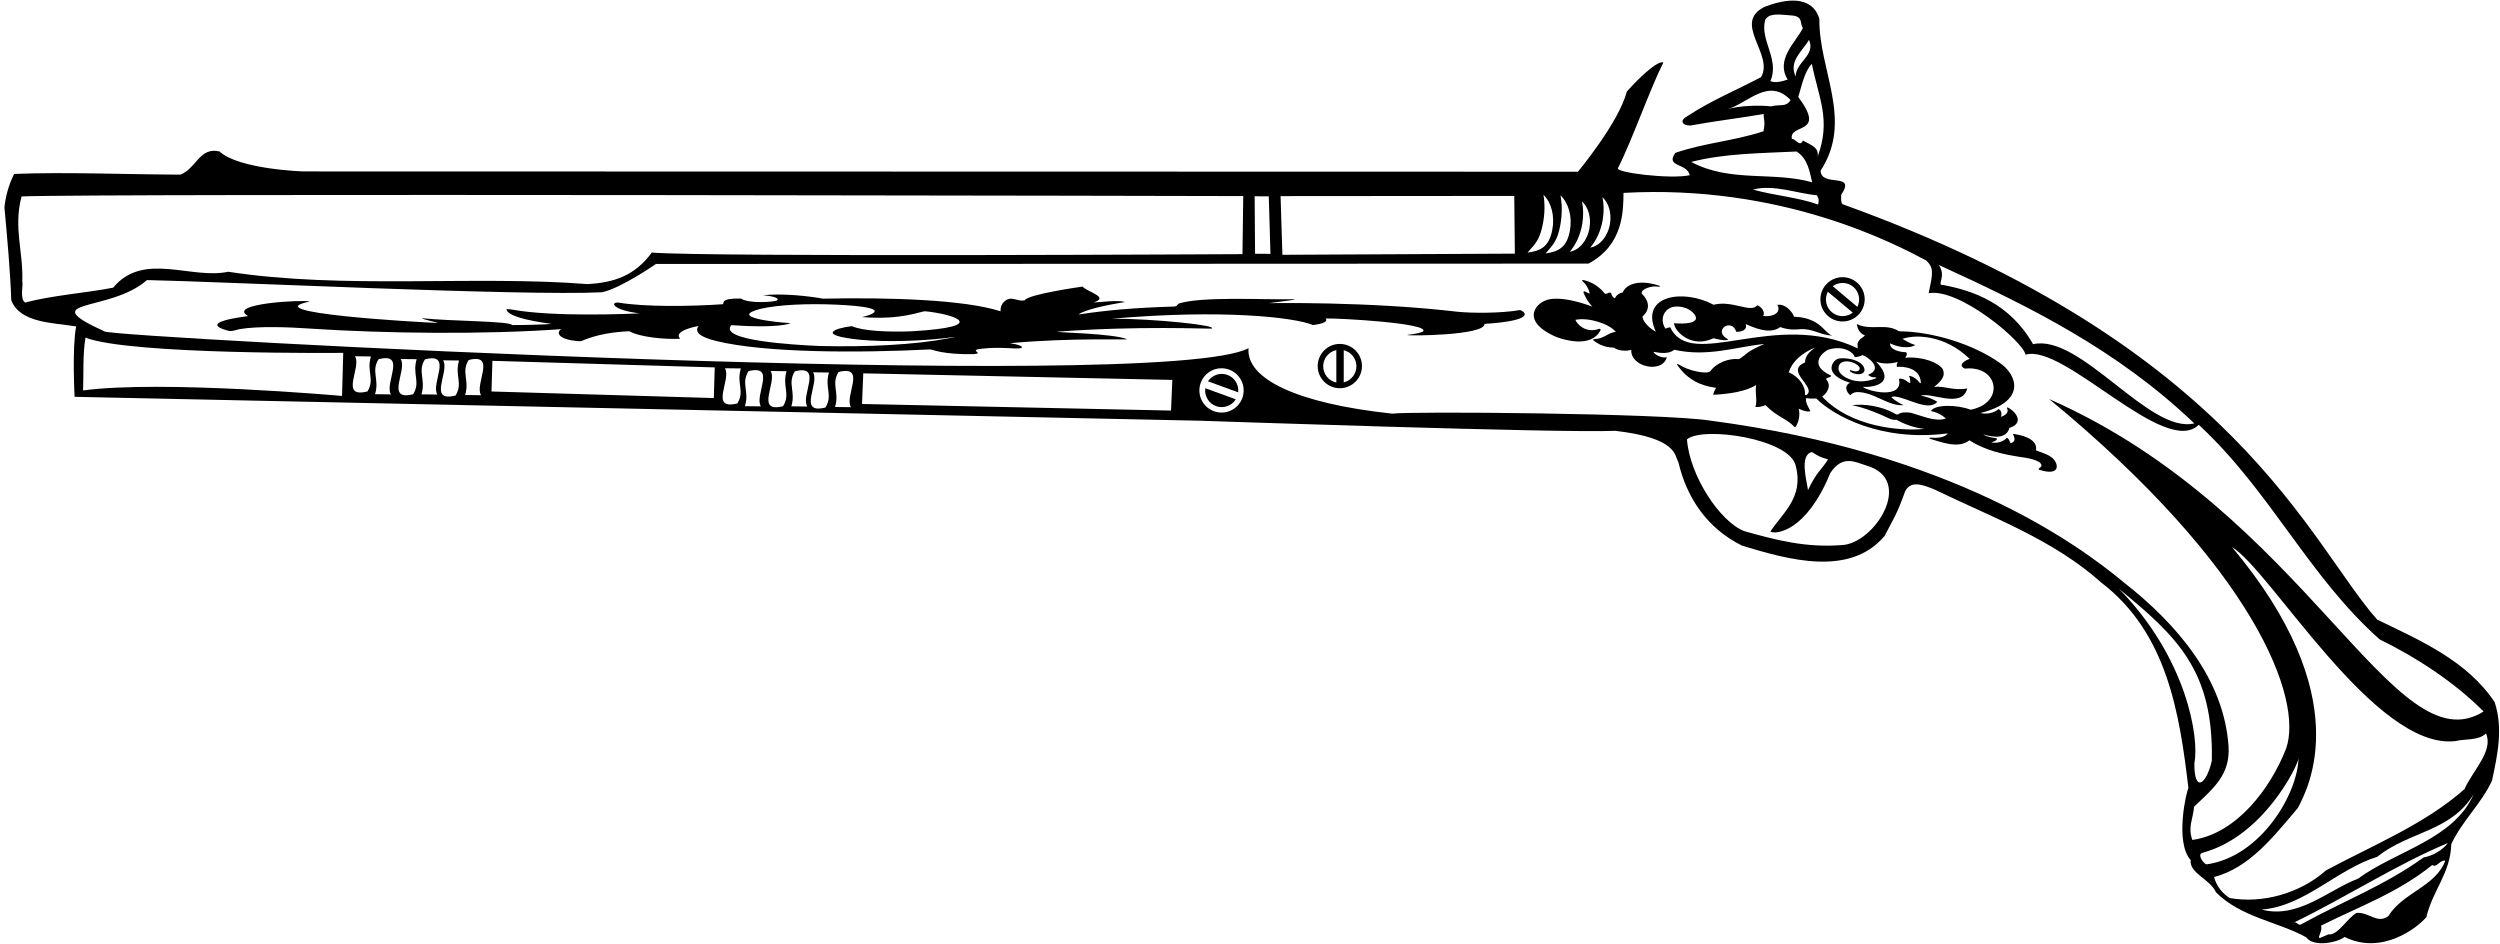 <?xml version="1.0" encoding="UTF-8"?>
<svg xmlns="http://www.w3.org/2000/svg" xmlns:xlink="http://www.w3.org/1999/xlink" width="503pt" height="190pt" viewBox="0 0 503 190" version="1.1">
<g id="surface1">
<path style=" stroke:none;fill-rule:nonzero;fill:rgb(0%,0%,0%);fill-opacity:1;" d="M 501.934 141.297 C 496.41 132.93 486.82 128.793 478.301 124.676 C 464.699 109.414 449.965 69.641 370.691 41.074 C 370.34 40.621 370.438 39.82 370.445 39.195 C 373.629 34.504 366.359 37.809 366.312 34.324 C 372.949 24.141 365.93 14.238 366.059 3.797 C 364.539 -1.188 358.965 -0.129 355.109 1.344 C 348.375 4.562 357.043 11.008 354.312 15.523 C 349.371 18.141 344.258 20.223 339.488 23.379 C 337.961 24.16 338.305 25.238 340.09 25.258 C 345.809 24.234 350.016 23.773 354.848 22.938 C 354.832 24.102 355.227 24.461 354.805 26.422 C 348.711 28.398 342.812 28.773 337.078 30.758 C 334.988 33.676 339.465 32.75 339.969 35.254 C 336.031 36.102 324.98 34.715 325.527 33.828 C 328.27 28.508 332.02 17.793 334.672 12.559 C 333.16 12.094 328.316 17.262 327.32 18.41 C 325.727 24.641 317.477 34.551 317.477 34.551 L 61.027 34.492 C 61.027 34.492 48.047 34.086 44.16 30.469 C 40.156 29.527 39.547 33.836 36.316 35.137 C 24.715 35.086 13.027 34.586 2.848 34.996 C 1.75 37.129 1.094 39.617 0.891 41.758 C 1.445 47.656 2.074 54.715 2.27 60.43 C 4.09 65.004 10.516 64.902 15.328 65.676 C 14.473 69.859 15.008 79.84 15.008 79.84 L 241.395 84.648 C 241.395 84.648 314.203 87.172 325.008 86.68 C 337.637 88.172 336.871 91.664 337.695 92.992 C 339.395 100.242 343.504 106.312 350.512 109.789 C 359.871 112.633 372.215 116.121 379.188 107.816 C 380.926 104.445 381.586 103.676 383.309 98.867 C 384.375 96.773 386.438 97.316 389.273 98.512 C 400.809 104.098 413.074 108.531 422.785 117.219 C 436.051 127.375 438.531 143.562 440.312 158.578 C 439.949 159.02 437.504 169.434 440.762 173.043 C 440.465 175.719 444.645 176.84 445.859 179.531 C 450.887 184.59 458.391 185.465 463.977 188.566 C 465.578 190.738 470.531 189.535 471.727 188.504 C 479.133 192.242 486.34 186.738 488.195 184.508 C 489.422 179.168 493.035 175.73 493.195 169.844 C 495.395 165.137 499.184 161.793 501.383 157.09 C 502.52 151.836 503.652 146.582 501.934 141.297 Z M 441.496 85.188 C 432.449 87.375 418.637 67.078 409.051 69.25 C 404.309 60.93 396.859 58.465 391.035 57.355 C 389.43 57.426 391.734 55.816 390.113 53.324 C 408.133 61.574 425.879 70.27 441.496 85.188 Z M 365.727 31.48 C 365.93 29.609 364.52 29.27 362.746 28.27 C 362.105 29.777 361.148 27.711 360.52 27.973 C 359.918 24.719 367.609 27.258 361.812 19.512 C 362.461 17.465 363.004 14.438 364.543 12.848 C 365.973 19.914 368.406 24.105 365.727 31.48 Z M 365.805 41.156 C 361.719 39.68 356.988 39.355 352.719 38.145 C 356.84 37.031 361.637 38.965 365.559 39.281 C 365.996 40.09 365.996 40.18 365.805 41.156 Z M 361.297 15.398 C 359.816 12.344 362.609 10.324 363.977 8.02 C 365.367 11.16 361.242 12.539 361.297 15.398 Z M 355.156 3.996 C 355.98 2.617 357.789 2.887 360.285 3.094 C 363.012 3.199 362.047 4.977 362.754 5.609 C 361.383 8.449 357.145 11.953 359.684 16.004 C 358.699 16.348 357.176 16.773 356.199 16.316 C 358.125 11.969 354.035 8.086 355.156 3.996 Z M 347.652 21.953 C 351.773 20.664 355.863 15.531 360.273 20.137 C 359.273 21.641 358.344 20.895 356.285 21.406 C 354.234 21.113 349.805 21.266 347.652 21.953 Z M 361.473 30.484 C 363.773 31.938 364.098 34.621 364.609 36.68 C 356.781 34.441 348.082 36.781 340.277 32.582 C 346.816 30.875 354.059 30.84 361.473 30.484 Z M 322.414 39.688 C 323.641 40.801 324.281 42.82 323.934 44.992 C 323.523 47.562 321.848 49.504 319.961 49.816 C 321.191 48.371 322.121 46.391 322.484 44.109 C 322.734 42.555 322.695 41.047 322.414 39.688 Z M 318.297 40.523 C 319.52 41.637 320.164 43.66 319.816 45.828 C 319.402 48.402 317.73 50.344 315.84 50.652 C 317.074 49.211 318 47.227 318.367 44.945 C 318.613 43.391 318.574 41.883 318.297 40.523 Z M 313.969 39.301 C 315.57 40.816 316.379 43.527 315.863 46.41 C 315.246 49.832 313.496 50.629 310.973 50.996 C 312.648 49.102 313.406 48.23 313.949 45.199 C 314.324 43.133 314.305 41.121 313.969 39.301 Z M 310.418 45.086 C 310.828 43.027 310.848 41.016 310.547 39.188 C 312.121 40.734 312.879 43.461 312.305 46.332 C 311.629 49.738 309.859 50.504 307.328 50.824 C 309.043 48.961 309.816 48.105 310.418 45.086 Z M 304.672 39.418 L 304.789 51.031 L 258.016 51.266 L 257.652 39.457 Z M 255.277 39.504 L 255.617 51.078 L 252.52 51.055 L 252.434 39.492 Z M 4.48 56.672 C 4.73 50.695 2.656 45.84 4.34 39.523 C 18.805 38.895 250.141 39.453 250.141 39.453 L 249.984 51.133 C 249.984 51.133 141.84 51.742 131.141 50.812 C 127.781 55.41 123.637 56.871 118.188 57.16 C 95.359 55.367 69.172 58.262 45.922 54.676 C 38.402 56.281 28.836 50.543 22.766 57.879 C 17.754 58.887 10.43 59.422 5.055 60.875 C 3.902 60.148 4.746 57.031 4.48 56.672 Z M 68.816 79.664 C 68.816 79.664 32.629 76.426 16.715 78.555 C 16.84 75.43 16.621 71.32 17.199 67.938 C 26.352 71.441 69.059 70.996 69.059 70.996 Z M 73.922 78.762 C 68.191 80.207 72.824 73.836 71.422 71.68 C 72.492 71.691 73.652 71.703 74.633 71.719 C 73.703 74.742 75.469 76.281 73.922 78.762 Z M 78.668 79.352 C 77.598 79.34 76.438 79.324 75.457 79.312 C 76.387 76.289 74.617 74.75 76.168 72.27 C 81.898 70.82 77.266 77.191 78.668 79.352 Z M 83.125 79.316 C 77.395 80.766 82.023 74.395 80.621 72.234 C 81.691 72.246 82.852 72.262 83.836 72.273 C 82.906 75.297 84.672 76.836 83.125 79.316 Z M 88 79.383 C 86.93 79.371 85.77 79.355 84.789 79.344 C 85.719 76.32 83.949 74.781 85.5 72.301 C 91.227 70.852 86.598 77.223 88 79.383 Z M 91.656 79.578 C 85.926 81.027 90.555 74.656 89.152 72.496 C 90.223 72.512 91.383 72.523 92.363 72.535 C 91.438 75.559 93.203 77.098 91.656 79.578 Z M 96.793 79.516 C 95.723 79.5 94.562 79.488 93.582 79.477 C 94.512 76.453 92.746 74.91 94.293 72.434 C 100.023 70.984 95.395 77.355 96.793 79.516 Z M 143.621 80.086 L 98.887 78.766 L 99.07 72.598 L 143.805 73.922 Z M 148.348 81.172 C 142.617 82.617 147.246 76.25 145.848 74.09 C 146.918 74.102 148.078 74.117 149.059 74.129 C 148.129 77.152 149.895 78.691 148.348 81.172 Z M 153.094 81.762 C 152.023 81.75 150.863 81.734 149.883 81.723 C 150.812 78.699 149.047 77.16 150.594 74.68 C 156.32 73.23 151.691 79.602 153.094 81.762 Z M 157.551 81.727 C 151.82 83.176 156.449 76.805 155.047 74.645 C 156.117 74.66 157.277 74.672 158.262 74.688 C 157.328 77.711 159.098 79.246 157.551 81.727 Z M 162.426 81.793 C 161.355 81.781 160.195 81.766 159.215 81.754 C 160.145 78.73 158.375 77.191 159.926 74.711 C 165.652 73.266 161.023 79.637 162.426 81.793 Z M 166.078 81.992 C 160.352 83.438 164.98 77.066 163.578 74.91 C 164.648 74.922 165.809 74.938 166.789 74.949 C 165.863 77.973 167.629 79.512 166.078 81.992 Z M 171.219 81.926 C 170.148 81.91 168.988 81.898 168.008 81.887 C 168.938 78.863 167.172 77.324 168.719 74.844 C 174.449 73.395 169.816 79.766 171.219 81.926 Z M 235.613 82.605 L 173.438 81.281 L 173.691 75.117 L 235.867 76.438 Z M 249.957 80.078 C 249.117 82.391 246.559 83.582 244.246 82.738 C 241.934 81.898 240.742 79.344 241.586 77.031 C 242.426 74.719 244.984 73.527 247.297 74.367 C 249.605 75.211 250.797 77.766 249.957 80.078 Z M 370.508 109.676 C 363.359 110.215 357.484 108.715 350.902 106.848 C 346.035 104.941 339.953 95.684 339.418 88.398 C 342.664 85.672 360.41 88.309 361.328 93.855 C 362.969 100.148 358.457 103.387 356.207 106.957 C 357.27 107.594 363.449 106.957 368.238 95.207 C 370.727 91.363 373.395 93.035 375.52 93.668 C 385.371 96.48 377.137 109.461 370.508 109.676 Z M 364.574 90.949 C 365.992 91.859 366.203 91.969 367.805 92.434 C 366.402 94.648 365.527 94.887 363.766 98.621 C 363.543 96.805 361.973 91.504 364.574 90.949 Z M 426.34 118.469 C 438.004 128.07 445.414 134.879 445.016 153.09 C 443.871 158.008 441.453 159.523 441.504 153.547 C 442.547 148.559 440.012 132.422 426.34 118.469 Z M 441.102 168.996 C 440.152 166.395 441.242 164.801 441.453 162.305 C 445.336 158.605 448.758 155.879 448.383 150.16 C 447.477 136.672 438.059 125.582 427.273 117.148 C 417.992 109.449 392.812 91.039 344.121 84.629 C 334.75 83.121 283.004 82.727 280.141 83.23 C 260.543 81.129 250.684 76.094 251.207 70.055 C 233.859 79.281 22.648 67.875 21.055 66.695 C 6.57 60.066 22.152 62.922 29.566 56.352 C 43.664 56.613 105.309 59.594 121.113 58.805 C 124.871 58.047 131.992 53.102 131.992 53.102 C 131.992 53.102 319.133 53.062 319.609 53.035 C 326.641 49.27 326.605 42.469 326.648 38.809 C 358.574 37.027 381.328 49.113 387.535 52.398 C 389.215 53.938 388.824 55.18 388.051 58.988 C 394.312 57.906 407.207 68.867 407.531 71.371 C 415.238 68.969 435.609 92.168 442.387 85.469 C 456.773 98.762 464.508 115.992 478.812 128.664 C 486 132.145 493.875 137.273 499.695 143.148 C 481.637 154.551 464.254 103.188 412.277 80.281 C 453.742 114.402 463.402 140.617 459.98 150.57 C 456.848 158.656 449.953 167.766 441.102 168.996 Z M 443.961 173.91 C 443.531 173.914 441.879 171.914 443.172 171.57 C 455.492 168.289 462.441 153.812 462.457 152.566 C 462.277 159.793 454.84 172.391 443.961 173.91 Z M 480.547 184.305 C 478.336 186 476.566 183.426 474.145 183.684 C 472.398 184.566 470.277 188.352 468.504 187.98 L 466.707 188.75 C 466.23 188.562 467.387 187.227 466.98 186.246 C 474.551 182.449 482.438 179.648 489.367 174.039 C 490.234 174.699 490.934 172.941 491.992 173.164 C 490.082 178.355 483.422 179.598 480.547 184.305 Z M 487.652 172.508 C 479.547 178.301 471.57 181.238 463.031 185.953 C 462.312 186.391 462.148 185.23 461.43 185.668 C 472.203 180.441 482.281 173.871 492.508 169.621 C 491.418 171.125 489.262 172.258 487.652 172.508 Z M 474.391 176.809 C 468.473 179.059 462.328 184.965 455.035 183 C 463.609 182.391 470.219 174.883 478.281 172.395 C 484.77 167.207 493.07 167.395 497.715 159.777 C 493.676 168.922 482.227 171.102 474.391 176.809 Z M 495.852 158.773 C 487.91 165.816 477.418 170.062 467.984 175.125 C 462.75 179.793 455.137 181.84 448.637 180.691 C 447.129 179.781 445.898 178.16 445.477 176.457 C 452.637 174.582 457.445 168.301 462.336 162.559 C 464.395 158.562 474.363 140.246 449.066 110.055 C 456.953 114.859 477.863 150.992 494.008 149.109 C 496.066 148.598 498.559 149.074 500.184 147.578 C 501.746 151.078 497.504 155.043 495.852 158.773 "/>
<path style=" stroke:none;fill-rule:nonzero;fill:rgb(0%,0%,0%);fill-opacity:1;" d="M 370.723 64.68 C 373.18 64.68 375.176 62.684 375.176 60.223 C 375.176 57.762 373.18 55.77 370.723 55.77 C 368.262 55.77 366.266 57.762 366.266 60.223 C 366.266 62.684 368.262 64.68 370.723 64.68 Z M 372.867 57.707 C 374.074 58.719 374.375 60.395 373.707 61.746 L 368.746 57.582 C 369.961 56.691 371.664 56.695 372.867 57.707 Z M 367.77 58.703 L 372.773 62.902 C 371.555 63.852 369.805 63.855 368.574 62.824 C 367.344 61.797 367.047 60.066 367.77 58.703 "/>
<path style=" stroke:none;fill-rule:nonzero;fill:rgb(0%,0%,0%);fill-opacity:1;" d="M 269.57 69.199 C 267.109 69.199 265.117 71.195 265.117 73.652 C 265.117 76.113 267.109 78.109 269.57 78.109 C 272.031 78.109 274.027 76.113 274.027 73.652 C 274.027 71.195 272.031 69.199 269.57 69.199 Z M 268.871 76.965 C 267.363 76.641 266.23 75.305 266.23 73.699 C 266.23 72.094 267.363 70.754 268.871 70.434 Z M 270.359 76.938 L 270.359 70.461 C 271.82 70.816 272.91 72.125 272.91 73.699 C 272.91 75.27 271.82 76.578 270.359 76.938 "/>
<path style=" stroke:none;fill-rule:nonzero;fill:rgb(0%,0%,0%);fill-opacity:1;" d="M 244.668 81.711 C 246.176 82.258 247.82 81.652 248.641 80.344 L 242.504 78.109 C 242.289 79.637 243.16 81.16 244.668 81.711 "/>
<path style=" stroke:none;fill-rule:nonzero;fill:rgb(0%,0%,0%);fill-opacity:1;" d="M 246.953 75.43 C 245.477 74.891 243.871 75.469 243.039 76.723 L 249.125 78.938 C 249.289 77.441 248.434 75.969 246.953 75.43 "/>
<path style=" stroke:none;fill-rule:nonzero;fill:rgb(0%,0%,0%);fill-opacity:1;" d="M 305.871 62.379 C 301.883 63.07 296.086 63.004 293.387 62.738 C 275.246 60.598 255.219 61.008 255.27 60.992 C 257.004 60.734 260.902 60.34 260.52 60.219 C 253.078 60.293 242.074 59.641 237.281 61.035 C 236.723 61.23 237.129 61.496 236.312 61.672 C 228.121 61.922 222.629 62.418 216.969 63.281 C 218.297 62.324 222.199 61.449 226.379 60.754 C 224.734 60.34 221.691 60.789 220.008 60.863 C 223.371 59.797 218.734 58.738 217.816 57.664 C 217.715 57.664 206.656 59.234 206.199 60.422 C 205.18 60.633 204.469 60.164 203.398 60.09 C 202.465 60.098 201.215 60.996 201.309 62.629 C 194.07 60.301 179.141 59.812 165.586 60.09 C 162.887 59.602 157.652 58.973 153.512 59.398 C 156.762 59.695 156.695 60.281 156.234 60.484 C 155.559 60.773 150.617 61.129 149.078 60.062 C 144.824 60.004 145.816 60.938 145.406 61.211 C 139.141 61.645 129.715 61.789 124.414 60.879 C 122.68 60.762 123.355 62.445 128.695 63.039 C 126.656 63.172 111.242 63.785 103.215 62.316 C 102.809 62.285 102.352 62.121 101.891 62.25 C 102.094 63.426 105.508 64.449 110.961 65.164 C 110.395 65.273 105.66 65.414 103.012 65.402 C 102.777 64.598 90.66 64.633 85.023 64.035 C 84.516 64.148 88.387 64.961 88.082 64.98 C 83.496 64.797 51.109 62.926 62.301 60.68 C 61.266 60.242 45.406 61.062 49.914 63.594 C 49.355 63.711 39.348 64.793 45.992 66.57 C 46.742 66.719 47.543 66.352 48.184 66.223 C 52.004 65.578 58.117 65.816 62.398 66.113 C 77.48 67.113 97.656 67.336 112.941 66.223 C 112.176 66.617 111.879 67.922 114.988 68.473 C 115.547 68.559 116.676 68.754 117.074 68.586 C 118.809 67.832 121.715 66.867 126.605 66.637 C 128.746 67.836 133.637 68.316 136.848 68.16 C 135.293 66.52 140.445 65.586 140.547 65.594 C 139.703 66.695 140.668 67.785 144.082 68.602 C 153.867 71.02 172.723 71.031 187.141 70.305 C 187.602 70.297 189.637 71.383 195.957 71.25 C 198.188 71.059 194.621 70.449 197.535 70.164 C 201.395 69.695 204.312 70.32 205.484 70.035 C 205.996 69.688 204.836 69.297 203.207 69.047 C 216.094 67.879 227.25 68.469 226.734 68.227 C 223.844 67.09 212.617 66.914 212.656 66.742 C 228.922 65.5 243.484 66.207 243.754 66.113 C 245.312 65.484 232.129 64.102 223.73 64.121 C 245.938 62.188 260.469 63.84 264.188 65.402 C 266.605 65.082 267.145 64.578 266.734 64.078 C 269.098 63.988 287.984 65.016 286.305 66.711 C 284.867 67.301 283.172 67.316 283.145 67.406 C 283.262 67.621 298.852 67.508 298.688 65.164 C 307.406 64.613 307.703 63.207 305.871 62.379 Z M 183.32 66.664 C 178.145 66.832 173.688 66.574 171.344 65.625 C 167.898 66.047 164.156 67.445 173.078 68.363 C 178.633 68.867 185.266 68.594 190.285 68.02 C 190.934 67.945 192.008 67.77 192.137 67.785 C 192.262 67.801 191.148 68 190.629 68.102 C 184.109 69.359 174.688 69.852 164.871 69.613 C 159.777 69.395 144.469 68.52 147.141 65.422 C 156.406 66.078 158.859 65.156 159.016 65.008 C 156.008 64.844 146.43 63.828 153 62.141 C 156.719 61.285 162.633 61.035 168.441 61.305 C 180.281 61.867 175.066 63.445 173.434 63.797 C 181.617 64.438 185.27 62.574 186.172 62.629 C 191.949 63.199 199.523 65.738 183.32 66.664 "/>
<path style=" stroke:none;fill-rule:nonzero;fill:rgb(0%,0%,0%);fill-opacity:1;" d="M 412.598 91.898 C 411.785 91.305 410.629 91.031 409.633 90.598 C 410.117 88.199 406.359 87.422 404.984 87.301 C 405.723 88.691 405.121 88.988 404.535 89.172 C 404.281 88.809 404.316 88.348 403.789 88.078 C 402.824 89.133 401.477 89.164 400.633 89.008 C 401 88.895 401.352 88.777 401.594 88.598 C 401.676 88.48 401.953 88.301 401.66 88.168 C 400.77 88.047 399.715 87.871 399.031 87.422 C 399.602 87.512 403.547 88.945 404.297 86.094 C 407.781 84.973 404.961 82.277 403.832 81.957 C 403.785 82.07 403.797 82.18 403.875 82.301 C 404.293 83.375 402.578 83.887 402.547 83.867 C 402.73 83.695 402.863 82.617 402.109 82.312 C 400.871 83.367 399.23 83.281 398.465 83.098 C 407.945 80.719 405.781 75.273 402.277 72.961 C 397.086 69.297 388.883 66.695 382.086 66.656 C 379.301 64.898 376.562 66.637 373.574 65.191 C 373.723 65.93 373.957 66.984 375.223 67.488 C 374.938 67.863 374.266 68.105 374.031 68.562 C 373.586 68.996 373.777 69.586 373.781 70.09 C 357.07 62.117 340.262 74.789 336.051 65.844 C 335.59 65.902 335.41 66 335.102 66.137 C 334.148 64.781 334.395 63 335.719 62.133 C 336.543 61.551 337.875 61.543 339.156 61.98 C 340.605 62.445 343.781 65.34 337.367 65.078 C 337.23 65.07 337.039 65.023 336.895 65.023 C 336.742 65.027 336.863 65.254 336.898 65.43 C 337.164 66.711 340.316 70.152 344.762 68.055 C 345.746 68.301 347.242 68.652 347.762 68.309 C 344.379 66.609 348.387 63.785 349.34 66.758 C 349.984 66.785 351.695 66.602 351.227 65.207 C 352.441 65.688 355.984 67.496 358.176 65.809 C 360.172 66.555 361.945 66.234 362.312 66.223 C 364.801 66.121 366.266 67.422 368.66 67.523 C 366.996 67.004 366.34 63.918 360.918 63.719 C 361.059 63.609 359.688 61.059 357.609 61.324 C 358.629 63.312 355.918 63.805 354.734 63.562 C 355.262 62.902 354.387 61.664 353.555 61.41 C 352.312 63.09 348.559 60.336 344.773 61.316 C 338.766 58.086 330.062 59.363 333.004 66.414 C 333.289 66.816 333.105 66.742 332.691 66.461 C 331.656 65.832 330.41 64.492 330.477 63.664 C 332.262 62.125 331.598 60.242 330.336 59.121 C 330.016 58.16 332.316 57.473 333.457 57.656 C 333.617 57.684 334.281 57.746 333.844 57.477 C 329.059 55.945 326.906 57.645 326.512 58.84 C 325.727 58.969 325.137 59.473 324.934 60.016 C 324.508 59.918 324.203 59.309 324.16 58.965 C 323.586 58.648 323.371 59.316 322.879 59.055 C 321.891 57.832 320.535 56.801 318.645 56.355 C 318.461 56.297 318.344 56.395 318.305 56.488 C 319.207 57.23 319.695 58.273 319.867 59.062 C 319.59 59.02 319.27 58.852 318.922 58.648 C 318.754 58.598 318.617 58.641 318.594 58.738 C 318.602 59.098 319.441 60.762 320.391 61.691 C 316.383 60.223 313.711 59.922 311.941 60.18 C 309.035 60.602 305.613 64.551 313.141 67.801 C 314.273 68.234 320.148 70.23 322.035 66.402 C 322.082 66.281 321.965 66.18 321.789 66.148 C 318.906 67.238 317.113 64.93 316.98 64.348 C 319.68 63.812 323.73 65.125 325.102 66.766 C 323.762 66.945 323.074 67.699 321.891 68.062 C 321.438 68.234 320.785 68.094 320.48 68.395 C 322.562 70.113 324.43 69.855 324.781 69.973 C 325.551 70.598 327.293 70.703 328.215 70.387 C 327.98 73.805 334.43 75.262 335.363 71.887 C 334.164 72.133 332.855 71.238 332.656 70.785 C 334.203 71.098 335.922 71.211 336.859 70.371 C 343.527 71.863 349.035 69.844 354.988 69.188 C 353.883 69.684 352.723 70.227 351.781 70.848 C 351.164 71.336 350.594 71.832 349.879 72.258 C 347.848 72.02 345.273 73.023 344.094 74.727 C 343.199 75.391 339.395 74.453 337.934 73.418 C 337.164 73.004 337.418 73.336 337.629 73.652 C 339.496 76.285 342.105 77.648 345.273 78.023 C 345.285 78.051 344.711 78.949 344.703 79.43 C 347.766 79.285 351.211 78.805 353.352 77.457 C 353.047 78.914 353.645 80.656 353.18 81.875 C 354.117 81.977 354.625 81.695 355.227 81.508 C 357.41 83.828 359.512 84.219 361.055 85.902 C 361.215 85.992 361.266 85.922 361.285 85.848 C 361.941 84.902 362.211 83.414 361.898 82.227 C 362.508 82.555 363.801 82.984 364.258 82.703 C 364.301 82.672 363.055 80.934 363.438 80.09 C 364.215 80.223 364.812 80.219 365.449 80.184 C 368.91 83.629 378.426 88.945 391.859 87.203 C 391.41 88.039 389.738 88.176 388.453 88.047 C 388.309 88.055 388.055 88.129 388.273 88.277 C 390.551 88.922 394.02 90.371 396.246 88.586 C 398.566 90.102 401.621 91.113 404.805 91.656 C 406.602 92.043 408.582 92.051 410.246 92.93 C 410.578 93.199 410.891 93.539 410.672 93.863 C 410.59 94.117 410.035 94.172 410.215 94.492 C 415.074 96.07 414.105 92.789 412.598 91.898 Z M 363.172 72.93 C 358.902 74.684 365.754 77.934 363.414 79.512 C 363.328 79.488 363.223 79.473 363.164 79.426 C 363.301 77.879 362.184 75.922 359.887 74.906 C 360.613 72.703 362.504 71.043 365.227 69.906 C 364.141 70.688 363.16 71.609 363.172 72.93 Z M 381.816 72.824 C 381.691 73.129 381.5 73.555 381.703 73.824 C 382.734 73.703 386.336 73.867 386.473 76.965 C 386.48 77.207 386.312 77.098 386.191 76.941 C 385.77 76.387 385.023 75.73 384.086 75.609 C 384.32 76.07 384.316 76.422 384.352 76.809 C 384.395 77.164 384.191 77.086 383.855 76.855 C 383.363 76.488 383.074 76.215 382.309 76.18 C 382.223 76.168 382.121 76.211 382.074 76.258 C 383.043 80.562 375.383 78.609 374.836 77.84 C 376.684 77.977 381.758 77.273 377.504 72.785 C 379.035 73.312 380.629 73.16 381.816 72.824 Z M 388.492 82.695 C 390.188 83.059 391.113 83.852 391.5 84.199 C 389.484 84.949 386.812 83.691 384.465 83.051 C 383.492 82.895 382.422 82.922 381.84 83.406 C 381.648 83.473 381.152 83.195 380.887 83.027 C 378.508 81.758 375.062 81.176 372.598 81.535 C 372.578 81.555 375.137 81.812 380.215 84.254 C 380.656 84.434 381.16 84.504 381.586 84.465 C 383.152 85.363 385.262 86.105 387.199 86.297 C 382.348 86.777 372.387 85.957 366.621 79.797 C 367.668 79.039 368.523 77.641 367.473 76.391 C 367.18 75.891 368.477 76.047 368.406 75.57 C 363.219 73.195 367.461 70.332 368.031 70.305 C 371.129 69.398 373.141 71.152 373.145 71.832 C 373.473 71.91 374.523 71.621 374.711 71.441 C 375.758 71.727 379.098 74.191 375.848 75.41 C 376.113 75.652 376.512 75.879 376.934 75.918 C 377.047 75.934 377.195 75.887 377.312 75.902 C 377.379 75.91 377.516 76.043 377.543 76.074 C 373.348 77.809 370.484 75.629 370.102 74.82 C 369.758 74.219 369.871 73.375 370.449 72.984 C 370.879 72.691 371.598 72.633 372.277 72.793 C 373.102 72.969 373.781 73.367 374.121 73.891 C 374.207 74.07 374.273 74.977 372.844 74.648 C 372.527 74.562 372.363 74.492 372.18 74.426 C 372.184 74.578 372.195 74.723 372.426 74.852 C 373.062 75.328 374.934 75.688 375.152 74.48 C 375.047 72.223 370.609 71.758 369.613 72.258 C 368.973 72.574 367.891 73.824 368.957 75.18 C 369.465 75.82 370.457 76.469 372.223 77.008 C 370.672 77.805 371.914 79.359 372.312 79.504 C 372.512 79.188 373.02 78.949 373.539 78.887 C 377.035 78.797 379.887 81.809 383.031 81.516 C 382.621 81.387 381.215 80.586 380.59 79.984 C 380.574 79.738 380.996 79.789 381.23 79.777 C 383.836 80.035 388.004 82.879 389.801 80.848 C 389.184 80.406 387.52 79.719 386.5 79.656 C 388.207 78.73 394.785 82.371 395.809 78.156 C 392.969 78.676 391.195 77.578 389.129 77.848 C 390.262 76.953 391.609 75.77 390.859 74.242 C 390.023 72.996 386.926 71.676 383.316 71.977 C 383.535 71.656 383.859 71.289 383.492 70.863 C 382.461 70.879 380.113 70.41 380.301 69.07 C 381.527 69.746 383.266 70.004 384.488 69.777 C 384.789 69.656 385.18 69.605 385.316 69.402 C 384.32 69.125 383.578 68.629 382.766 68.184 C 385.27 67.27 391.258 67.301 396.312 72.219 C 395.75 72.332 393.656 73.363 395.324 74.168 C 402.082 73.434 403.5 81.055 396.496 82.438 C 393.672 81.367 389.289 81.355 388.492 82.695 "/>
</g>
</svg>
